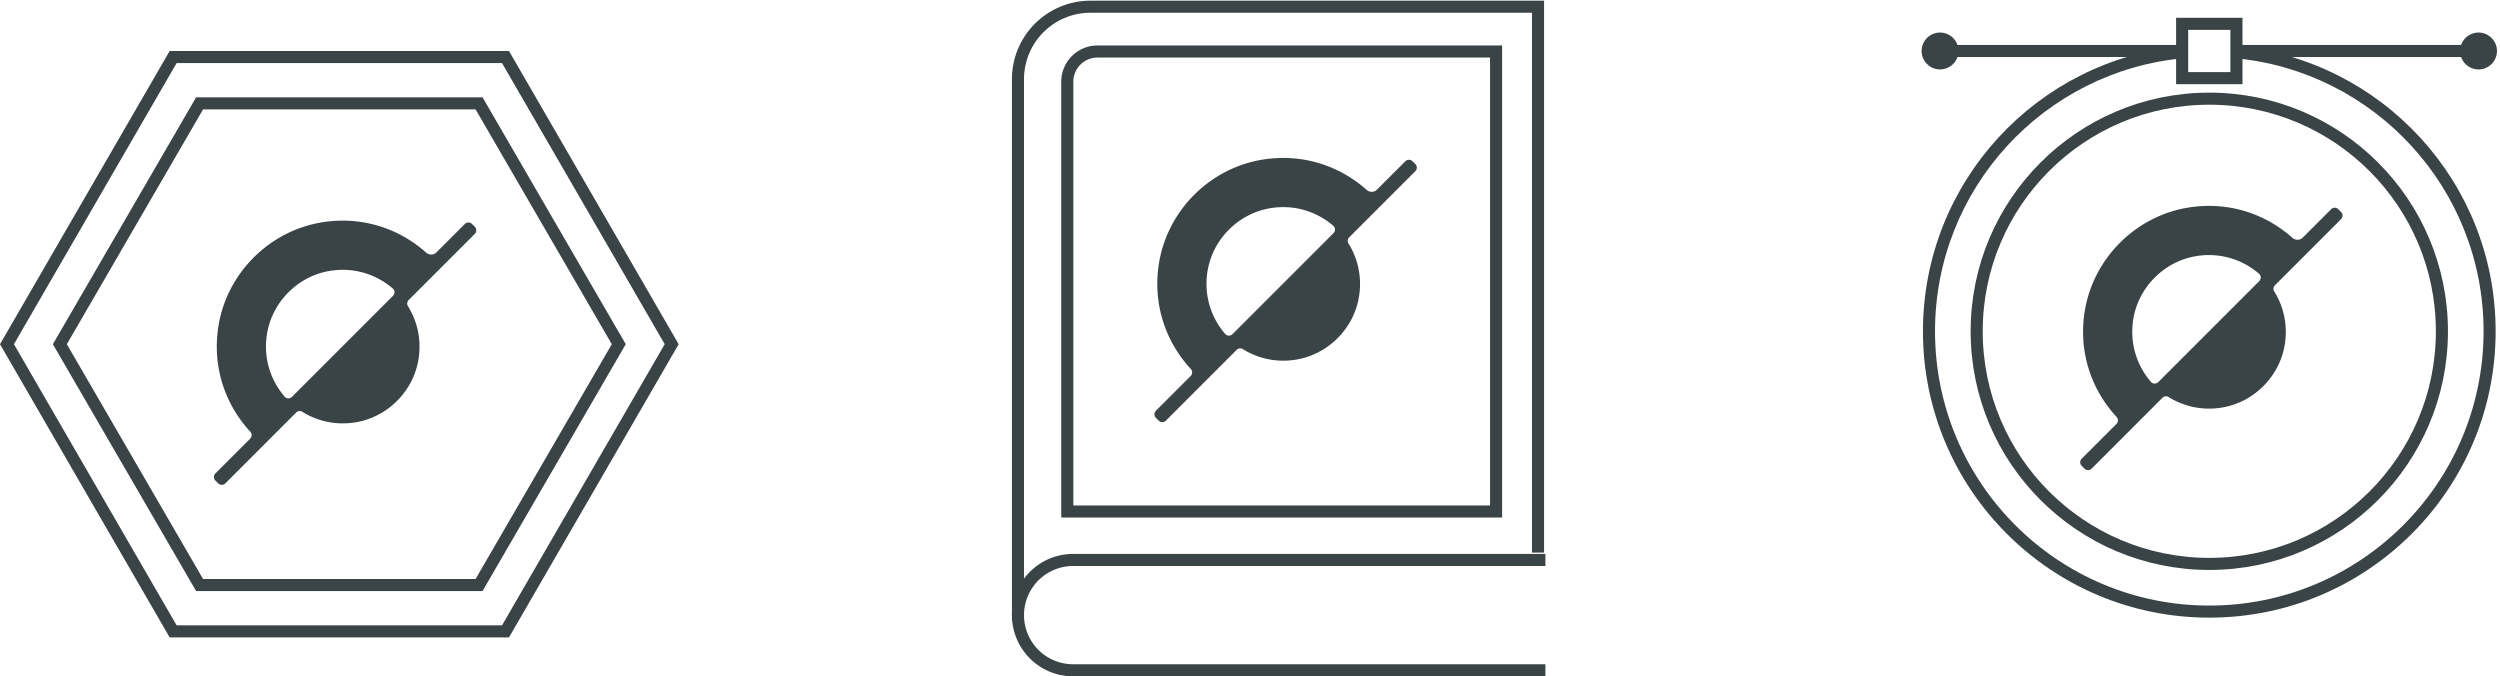 <svg width="414" height="112" viewBox="0 0 414 112" fill="none" xmlns="http://www.w3.org/2000/svg"><path d="M28.673 9.443H83.71L111.23 57l-27.518 47.557H28.673L1.155 57 28.673 9.443z" stroke="#3A4345" stroke-width="2"/><path d="M33.05 17.119h46.284L102.47 57 79.333 96.881H33.052L9.912 57 33.05 17.119z" stroke="#3A4345" stroke-width="2"/><path fill-rule="evenodd" clip-rule="evenodd" d="M65.076 48.994c.337-.337.337-.897-.023-1.209-2.724-2.358-6.448-3.588-10.454-2.923-5.258.876-9.498 5.116-10.373 10.375-.667 4.005.563 7.73 2.922 10.454.311.36.872.358 1.208.023l16.72-16.72zm13.55-11.445a.836.836 0 0 1 0 1.184l-10.95 10.95a.84.84 0 0 0-.106 1.044c1.55 2.498 2.263 5.564 1.725 8.815-.873 5.276-5.115 9.516-10.39 10.39-3.251.538-6.318-.175-8.816-1.724a.84.84 0 0 0-1.043.106l-11.73 11.73a.84.84 0 0 1-1.184 0l-.461-.46a.837.837 0 0 1 0-1.185l5.758-5.758a.833.833 0 0 0 .012-1.16c-4.092-4.435-6.317-10.611-5.29-17.332 1.355-8.885 8.477-16.006 17.363-17.362 6.574-1.002 12.626 1.105 17.037 5.028.502.446 1.256.448 1.73-.026l4.7-4.7a.837.837 0 0 1 1.185 0l.46.46zm142.2 1.061c.337-.336.337-.896-.023-1.208-2.725-2.358-6.449-3.589-10.454-2.923-5.259.876-9.499 5.116-10.374 10.375-.666 4.005.564 7.73 2.922 10.453.312.36.873.36 1.209.024l16.72-16.72zm13.55-11.444a.835.835 0 0 1 0 1.184l-10.95 10.95a.839.839 0 0 0-.106 1.044c1.549 2.497 2.262 5.564 1.724 8.815-.872 5.276-5.114 9.516-10.39 10.39-3.251.538-6.317-.175-8.815-1.724a.84.84 0 0 0-1.044.106l-11.729 11.73a.84.84 0 0 1-1.185 0l-.46-.46a.837.837 0 0 1 0-1.185l5.757-5.758a.833.833 0 0 0 .013-1.16c-4.092-4.435-6.318-10.612-5.291-17.332 1.356-8.886 8.478-16.006 17.364-17.363 6.574-1.002 12.625 1.106 17.037 5.029.502.445 1.256.448 1.73-.027l4.7-4.7a.837.837 0 0 1 1.185 0l.46.461z" fill="#3A4345"/><path d="M254.696 91.51V1.112h-74.12c-6.627 0-12 5.373-12 12v89.696" stroke="#3A4345" stroke-width="2"/><path d="M255.918 92.73h-78.207a9.135 9.135 0 0 0 0 18.27h78.207m-79.174-97.47a5 5 0 0 1 5-5h66.006v76.174h-71.006V13.529z" stroke="#3A4345" stroke-width="2"/><path fill-rule="evenodd" clip-rule="evenodd" d="M374.132 46.55c.337-.336.337-.896-.023-1.208-2.724-2.358-6.448-3.588-10.453-2.923-5.259.876-9.499 5.116-10.374 10.375-.667 4.005.563 7.73 2.922 10.454.311.36.872.358 1.208.023l16.72-16.72zm13.551-11.444a.837.837 0 0 1 0 1.184l-10.95 10.95a.84.84 0 0 0-.107 1.044c1.55 2.498 2.263 5.564 1.725 8.815-.873 5.276-5.114 9.516-10.39 10.39-3.251.538-6.318-.175-8.815-1.724a.84.84 0 0 0-1.044.106l-11.729 11.73a.84.84 0 0 1-1.185 0l-.461-.46a.838.838 0 0 1 0-1.185l5.758-5.758a.834.834 0 0 0 .012-1.16c-4.092-4.435-6.317-10.612-5.291-17.332 1.357-8.885 8.478-16.006 17.364-17.362 6.574-1.003 12.626 1.105 17.037 5.028.503.446 1.256.448 1.731-.027l4.699-4.7a.837.837 0 0 1 1.185 0l.461.461z" fill="#3A4345"/><path stroke="#3A4345" stroke-width="2" d="M361.362 3.946h8.994v8.994h-8.994z"/><path d="M411.278 54.862c0 25.085-20.335 45.42-45.419 45.42v2c26.189 0 47.419-21.23 47.419-47.42h-2zm-45.419 45.42c-25.085 0-45.42-20.335-45.42-45.42h-2c0 26.19 21.231 47.42 47.42 47.42v-2zm-45.42-45.42c0-23.673 18.113-43.118 41.235-45.23l-.181-1.99c-24.143 2.204-43.054 22.503-43.054 47.22h2zm49.604-45.23c23.123 2.112 41.235 21.557 41.235 45.23h2c0-24.717-18.91-45.016-43.053-47.22l-.182 1.99z" fill="#3A4345"/><circle cx="365.859" cy="54.862" r="38.522" stroke="#3A4345" stroke-width="2"/><path d="M370.134 8.443h40.007" stroke="#3A4345" stroke-width="2"/><circle cx="410.446" cy="8.443" r="3.054" fill="#3A4345"/><path d="M361.583 8.443h-40.006" stroke="#3A4345" stroke-width="2"/><circle r="3.054" transform="matrix(-1 0 0 1 321.272 8.443)" fill="#3A4345"/></svg>